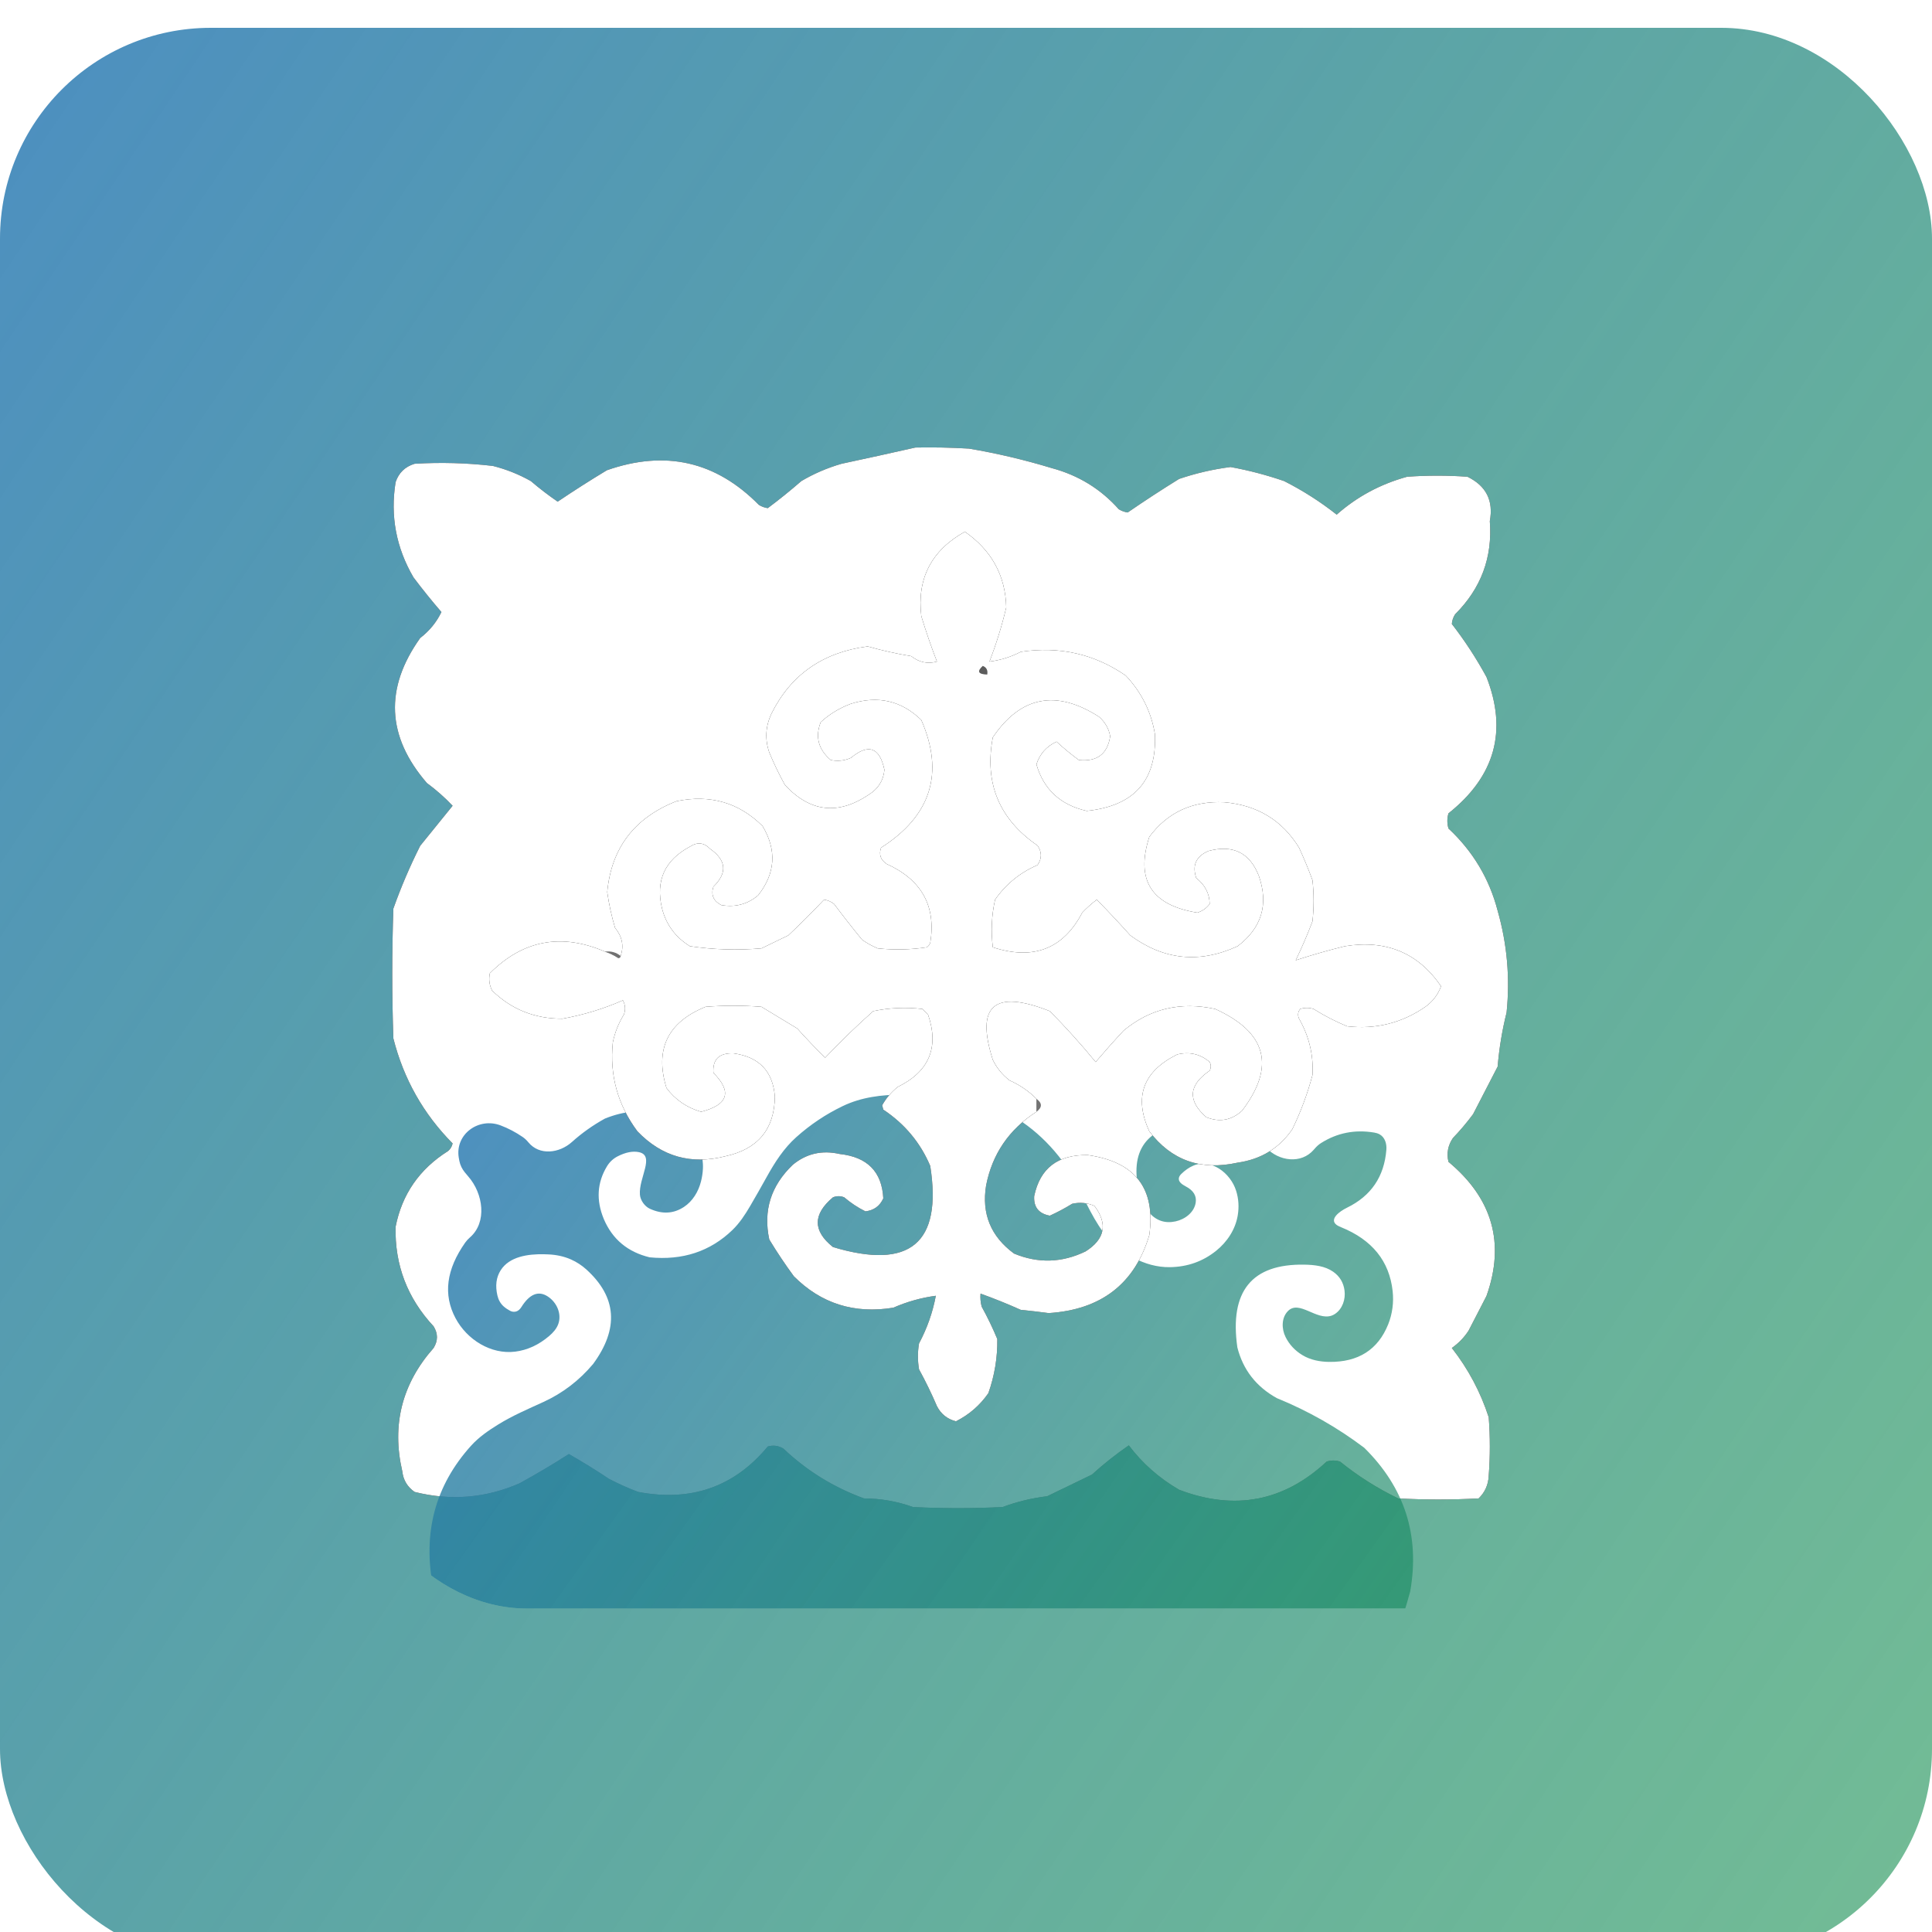 <svg width="110" height="110" viewBox="0 0 110 110" fill="none" xmlns="http://www.w3.org/2000/svg">
<g filter="url(#filter0_i_4561_4878)">
<rect width="110" height="110" rx="12" fill="url(#paint0_linear_4561_4878)" fill-opacity="0.9"/>
<g clip-path="url(#clip0_4561_4878)">
<path fill-rule="evenodd" clip-rule="evenodd" d="M52.115 23.897C53.134 23.876 54.152 23.897 55.17 23.958C56.759 24.226 58.329 24.596 59.879 25.067C61.397 25.474 62.67 26.254 63.697 27.409C63.853 27.505 64.023 27.567 64.206 27.594C65.161 26.937 66.137 26.3 67.133 25.684C68.085 25.361 69.061 25.135 70.061 25.006C71.101 25.196 72.119 25.463 73.115 25.807C74.183 26.349 75.179 26.985 76.106 27.717C77.258 26.697 78.594 25.978 80.115 25.56C81.261 25.478 82.406 25.478 83.552 25.56C84.617 26.081 85.041 26.923 84.824 28.087C84.984 30.15 84.326 31.916 82.852 33.386C82.74 33.555 82.677 33.74 82.661 33.941C83.395 34.887 84.052 35.894 84.633 36.96C85.84 40.031 85.119 42.619 82.47 44.724C82.385 45.012 82.385 45.299 82.47 45.587C83.862 46.885 84.795 48.446 85.27 50.27C85.81 52.167 85.98 54.098 85.779 56.062C85.526 57.076 85.356 58.103 85.27 59.143C84.803 60.047 84.336 60.951 83.87 61.854C83.518 62.329 83.136 62.781 82.724 63.21C82.439 63.627 82.354 64.079 82.47 64.566C84.982 66.656 85.703 69.203 84.633 72.207C84.294 72.864 83.955 73.521 83.615 74.178C83.363 74.566 83.045 74.895 82.661 75.164C83.594 76.356 84.294 77.671 84.761 79.108C84.846 80.217 84.846 81.326 84.761 82.435C84.741 82.945 84.55 83.376 84.188 83.729C82.661 83.811 81.133 83.811 79.606 83.729C78.416 83.154 77.313 82.455 76.297 81.634C76.043 81.552 75.788 81.552 75.533 81.634C73.095 83.906 70.295 84.441 67.133 83.236C65.997 82.576 65.042 81.734 64.27 80.71C63.534 81.216 62.834 81.771 62.17 82.374C61.321 82.784 60.473 83.195 59.624 83.606C58.744 83.712 57.895 83.917 57.079 84.222C55.382 84.305 53.685 84.305 51.988 84.222C51.088 83.899 50.155 83.735 49.188 83.729C47.453 83.095 45.926 82.15 44.606 80.895C44.327 80.726 44.03 80.685 43.715 80.772C41.815 83.07 39.354 83.933 36.333 83.36C35.767 83.147 35.215 82.9 34.679 82.62C33.929 82.119 33.166 81.647 32.388 81.203C31.481 81.787 30.547 82.341 29.588 82.867C27.657 83.712 25.663 83.876 23.606 83.36C23.192 83.071 22.959 82.681 22.906 82.189C22.293 79.544 22.887 77.202 24.688 75.164C24.942 74.753 24.942 74.343 24.688 73.932C23.193 72.325 22.472 70.436 22.524 68.263C22.89 66.41 23.887 64.972 25.515 63.949C25.649 63.834 25.734 63.69 25.77 63.518C24.105 61.836 22.981 59.844 22.397 57.541C22.312 55.076 22.312 52.611 22.397 50.147C22.831 48.925 23.341 47.734 23.924 46.573C24.541 45.811 25.156 45.051 25.77 44.293C25.328 43.825 24.84 43.393 24.306 42.999C22.016 40.35 21.889 37.598 23.924 34.742C24.453 34.334 24.856 33.841 25.133 33.263C24.583 32.626 24.053 31.969 23.543 31.291C22.555 29.6 22.215 27.793 22.524 25.868C22.702 25.336 23.063 24.987 23.606 24.821C25.095 24.731 26.579 24.772 28.061 24.944C28.823 25.135 29.544 25.423 30.224 25.807C30.715 26.228 31.225 26.618 31.752 26.978C32.665 26.362 33.598 25.766 34.552 25.191C37.877 24.024 40.762 24.681 43.206 27.162C43.362 27.259 43.532 27.32 43.715 27.347C44.367 26.861 45.003 26.347 45.624 25.807C46.341 25.383 47.105 25.055 47.915 24.821C49.334 24.518 50.734 24.21 52.115 23.897Z" fill="#050505"/>
<path fill-rule="evenodd" clip-rule="evenodd" d="M52.115 23.897C53.134 23.876 54.152 23.897 55.17 23.958C56.759 24.226 58.329 24.596 59.879 25.067C61.397 25.474 62.67 26.254 63.697 27.409C63.853 27.505 64.023 27.567 64.206 27.594C65.161 26.937 66.137 26.3 67.133 25.684C68.085 25.361 69.061 25.135 70.061 25.006C71.101 25.196 72.119 25.463 73.115 25.807C74.183 26.349 75.179 26.985 76.106 27.717C77.258 26.697 78.594 25.978 80.115 25.56C81.261 25.478 82.406 25.478 83.552 25.56C84.617 26.081 85.041 26.923 84.824 28.087C84.984 30.15 84.326 31.916 82.852 33.386C82.74 33.555 82.677 33.74 82.661 33.941C83.395 34.887 84.052 35.894 84.633 36.96C85.84 40.031 85.119 42.619 82.47 44.724C82.385 45.012 82.385 45.299 82.47 45.587C83.862 46.885 84.795 48.446 85.27 50.27C85.81 52.167 85.98 54.098 85.779 56.062C85.526 57.076 85.356 58.103 85.27 59.143C84.803 60.047 84.336 60.951 83.87 61.854C83.518 62.329 83.136 62.781 82.724 63.21C82.439 63.627 82.354 64.079 82.47 64.566C84.982 66.656 85.703 69.203 84.633 72.207C84.294 72.864 83.955 73.521 83.615 74.178C83.363 74.566 83.045 74.895 82.661 75.164C83.594 76.356 84.294 77.671 84.761 79.108C84.846 80.217 84.846 81.326 84.761 82.435C84.741 82.945 84.55 83.376 84.188 83.729C82.661 83.811 81.133 83.811 79.606 83.729C78.416 83.154 77.313 82.455 76.297 81.634C76.043 81.552 75.788 81.552 75.533 81.634C73.095 83.906 70.295 84.441 67.133 83.236C65.997 82.576 65.042 81.734 64.27 80.71C63.534 81.216 62.834 81.771 62.17 82.374C61.321 82.784 60.473 83.195 59.624 83.606C58.744 83.712 57.895 83.917 57.079 84.222C55.382 84.305 53.685 84.305 51.988 84.222C51.088 83.899 50.155 83.735 49.188 83.729C47.453 83.095 45.926 82.15 44.606 80.895C44.327 80.726 44.03 80.685 43.715 80.772C41.815 83.07 39.354 83.933 36.333 83.36C35.767 83.147 35.215 82.9 34.679 82.62C33.929 82.119 33.166 81.647 32.388 81.203C31.481 81.787 30.547 82.341 29.588 82.867C27.657 83.712 25.663 83.876 23.606 83.36C23.192 83.071 22.959 82.681 22.906 82.189C22.293 79.544 22.887 77.202 24.688 75.164C24.942 74.753 24.942 74.343 24.688 73.932C23.193 72.325 22.472 70.436 22.524 68.263C22.89 66.41 23.887 64.972 25.515 63.949C25.649 63.834 25.734 63.69 25.77 63.518C24.105 61.836 22.981 59.844 22.397 57.541C22.312 55.076 22.312 52.611 22.397 50.147C22.831 48.925 23.341 47.734 23.924 46.573C24.541 45.811 25.156 45.051 25.77 44.293C25.328 43.825 24.84 43.393 24.306 42.999C22.016 40.35 21.889 37.598 23.924 34.742C24.453 34.334 24.856 33.841 25.133 33.263C24.583 32.626 24.053 31.969 23.543 31.291C22.555 29.6 22.215 27.793 22.524 25.868C22.702 25.336 23.063 24.987 23.606 24.821C25.095 24.731 26.579 24.772 28.061 24.944C28.823 25.135 29.544 25.423 30.224 25.807C30.715 26.228 31.225 26.618 31.752 26.978C32.665 26.362 33.598 25.766 34.552 25.191C37.877 24.024 40.762 24.681 43.206 27.162C43.362 27.259 43.532 27.32 43.715 27.347C44.367 26.861 45.003 26.347 45.624 25.807C46.341 25.383 47.105 25.055 47.915 24.821C49.334 24.518 50.734 24.21 52.115 23.897Z" fill="white"/>
<g filter="url(#filter1_di_4561_4878)">
<path fill-rule="evenodd" clip-rule="evenodd" d="M47.986 27.012C49.036 26.507 50.212 26.36 51.378 26.364C52.116 26.367 52.854 26.377 53.592 26.394C54.424 26.413 55.259 26.507 56.039 26.797C57.839 27.465 59.323 28.58 60.491 30.143C60.915 30.795 61.3 31.465 61.646 32.152C62.222 33.295 62.8 34.489 63.848 35.223C64.071 35.379 64.303 35.523 64.545 35.653C65.178 35.995 65.888 36.196 66.609 36.185C67.612 36.17 68.491 35.858 69.246 35.249C69.871 34.746 70.336 34.039 70.47 33.248C70.553 32.762 70.523 32.291 70.38 31.837C70.056 30.804 68.931 29.979 67.937 30.407C67.698 30.51 67.471 30.667 67.258 30.878C67.199 30.936 67.145 31.008 67.124 31.089C67.067 31.317 67.299 31.475 67.507 31.584C67.949 31.814 68.139 32.124 68.078 32.512C67.992 33.062 67.478 33.459 66.934 33.578C66.348 33.706 65.853 33.548 65.45 33.104C65.064 32.68 64.881 32.11 64.782 31.546C64.378 29.244 65.558 28.03 68.325 27.903C68.399 27.909 68.473 27.914 68.547 27.92C69.529 27.997 70.493 28.274 71.32 28.809C71.499 28.924 71.674 29.044 71.846 29.169C71.928 29.229 72.004 29.297 72.073 29.37C72.819 30.166 74.089 30.323 74.802 29.497C74.817 29.48 74.832 29.463 74.847 29.446C74.952 29.323 75.07 29.21 75.208 29.123C76.13 28.537 77.144 28.337 78.249 28.523C78.353 28.541 78.457 28.571 78.549 28.622C78.85 28.792 78.962 29.153 78.934 29.497C78.813 31.03 78.066 32.13 76.693 32.799C76.246 33.017 75.694 33.447 76.079 33.762C76.153 33.823 76.265 33.874 76.354 33.91C78.123 34.626 79.102 35.837 79.291 37.543C79.362 38.185 79.278 38.843 79.037 39.442C78.456 40.884 77.339 41.596 75.688 41.579C75.151 41.574 74.606 41.47 74.148 41.19C73.729 40.935 73.413 40.596 73.199 40.172C72.957 39.691 72.955 39.059 73.336 38.678C73.975 38.042 74.95 39.232 75.806 38.948C75.874 38.926 75.942 38.892 76.01 38.847C76.434 38.565 76.619 38.014 76.551 37.509C76.49 37.06 76.276 36.706 75.908 36.447C75.439 36.117 74.838 36.052 74.266 36.042C71.266 35.989 69.995 37.559 70.45 40.753C70.773 42.028 71.522 42.99 72.697 43.641C74.492 44.374 76.152 45.317 77.676 46.47C79.983 48.746 80.853 51.477 80.288 54.663C80.219 54.899 80.151 55.136 80.085 55.373C79.719 56.684 79.104 57.917 78.229 58.96C77.701 59.59 77.092 60.148 76.398 60.589C75.51 61.154 74.597 61.685 73.662 62.181C72.787 62.645 71.906 63.145 71.297 63.925C71.052 64.24 70.836 64.574 70.65 64.927C70.411 65.379 70.278 65.882 70.269 66.393C70.268 66.444 70.267 66.494 70.268 66.545C70.271 67.11 70.453 67.654 70.698 68.163C71.015 68.823 71.44 69.451 72.082 69.802C72.823 70.207 73.609 70.362 74.441 70.265C75.322 70.163 76.286 69.718 76.496 68.856C76.595 68.45 76.492 68.031 76.188 67.601C76.058 67.418 75.87 67.247 75.649 67.284C75.541 67.302 75.446 67.369 75.357 67.433C75.325 67.457 75.293 67.48 75.26 67.502C74.625 67.942 73.667 68.062 73.255 67.408C73.176 67.283 73.12 67.145 73.087 66.995C72.957 66.413 73.297 65.835 73.747 65.444C74.624 64.684 75.606 64.453 76.694 64.75C77.463 64.961 78.147 65.442 78.616 66.088C79.402 67.168 79.554 68.429 79.073 69.87C79.019 69.989 78.961 70.105 78.9 70.219C78.641 70.709 78.265 71.129 77.821 71.46C77.301 71.847 76.74 72.178 76.138 72.451C76.033 72.499 75.935 72.572 75.894 72.68C75.812 72.897 75.997 73.096 76.213 73.178C77.594 73.705 78.454 74.58 78.796 75.805C79.092 76.865 78.427 78.057 77.327 78.01C77.004 77.996 76.682 77.867 76.389 77.731C76.128 77.611 75.862 77.5 75.591 77.399C75.288 77.287 75.008 77.116 74.79 76.878C74.66 76.736 74.532 76.592 74.406 76.448C73.833 75.794 72.806 75.724 72.349 76.463C72.297 76.546 72.239 76.626 72.171 76.697C72.023 76.85 71.867 76.991 71.702 77.123C71.261 77.474 70.722 77.668 70.182 77.83C70.118 77.85 70.053 77.869 69.989 77.888C69.124 78.151 68.214 78.379 67.338 78.156C66.607 77.969 65.944 77.605 65.349 77.061C64.823 76.493 64.6 75.825 64.681 75.057C64.655 74.281 64.878 73.573 65.349 72.935C65.509 72.701 65.732 72.563 66.017 72.522C66.971 72.368 68.339 72.745 68.177 73.698C68.141 73.91 68.037 74.136 67.863 74.376C67.847 74.397 67.828 74.42 67.808 74.438C67.558 74.67 67.303 75.014 67.521 75.277C67.636 75.417 67.779 75.536 67.95 75.636C68.035 75.685 68.131 75.715 68.229 75.728C69.508 75.898 70.329 75.36 70.693 74.114C70.724 73.918 70.742 73.722 70.747 73.529C70.775 72.406 70.158 71.355 69.275 70.661C67.933 69.607 66.407 69.451 64.697 70.193C64.103 70.451 63.567 70.831 63.118 71.297C62.899 71.523 62.695 71.759 62.504 72.006C62.103 72.524 61.839 73.129 61.546 73.715C60.953 74.903 60.169 75.952 59.194 76.863C58.74 77.288 58.218 77.633 57.666 77.921C57.294 78.114 56.918 78.297 56.537 78.472C55.901 78.762 55.23 78.976 54.536 79.069C52.757 79.307 50.996 79.168 49.256 78.653C46.862 77.638 45.11 76.042 44 73.866C43.615 73.111 43.273 72.327 42.747 71.662C42.569 71.437 42.383 71.218 42.189 71.004C41.813 70.591 41.372 70.242 40.88 69.978C40.171 69.597 39.374 69.391 38.569 69.407C36.002 69.457 34.767 70.64 34.864 72.955C34.91 74.036 35.464 75.252 36.544 75.308C36.816 75.322 37.101 75.281 37.401 75.186C37.532 75.144 37.656 75.072 37.743 74.965C37.943 74.718 37.876 74.369 37.687 74.113C37.634 74.042 37.579 73.972 37.522 73.903C37.306 73.644 37.096 73.349 37.127 73.013C37.132 72.953 37.142 72.894 37.155 72.835C37.213 72.578 37.383 72.36 37.6 72.212C37.633 72.19 37.665 72.169 37.698 72.149C38.117 71.894 38.644 71.91 39.092 72.107C40.181 72.587 40.695 73.492 40.633 74.821C40.634 75.9 40.148 76.705 39.176 77.238C38.369 77.754 37.497 77.975 36.559 77.901C36.196 77.873 35.846 77.765 35.505 77.641C35.257 77.55 35.008 77.46 34.76 77.37C34.309 77.205 33.899 76.943 33.555 76.608C33.361 76.419 33.166 76.232 32.97 76.047C32.265 75.379 31.125 75.248 30.634 76.086C30.534 76.256 30.431 76.434 30.284 76.565C30.145 76.69 29.991 76.796 29.824 76.884C29.158 77.163 28.475 77.344 27.774 77.427C26.982 77.521 26.04 77.209 26.034 76.412C26.033 76.225 26.056 76.024 26.068 75.838C26.157 74.446 26.86 73.43 28.178 72.79C28.222 72.769 28.267 72.743 28.305 72.711C28.548 72.507 28.446 72.149 28.204 71.944C27.805 71.608 27.406 71.27 27.005 70.931C26.82 70.775 26.652 70.597 26.522 70.393C25.94 69.481 25.643 68.51 25.632 67.48C25.622 66.635 25.889 65.791 26.417 65.13C27.1 64.276 28.177 63.757 29.267 63.841C30.093 63.905 30.799 64.251 31.387 64.88C31.808 65.33 32.078 65.967 31.887 66.553C31.748 66.977 31.437 67.251 30.953 67.376C30.554 67.479 30.137 67.285 29.942 66.923C29.751 66.568 29.468 66.152 29.086 66.282C29.045 66.296 29.005 66.313 28.965 66.334C28.842 66.4 28.747 66.507 28.672 66.624C28.476 66.927 28.359 67.223 28.32 67.512C28.146 68.792 29.724 69.575 31.016 69.557C32.06 69.542 32.956 69.156 33.706 68.398C34.426 67.668 34.847 66.655 34.803 65.63C34.76 64.633 34.371 63.748 33.636 62.974C33.232 62.548 32.725 62.239 32.213 61.952C31.116 61.34 30.01 60.739 28.895 60.15C28.141 59.752 27.406 59.301 26.827 58.677C25.718 57.481 24.997 56.065 24.662 54.427C24.057 51.31 24.776 48.619 26.82 46.352C27.262 45.863 27.81 45.485 28.371 45.139C29.186 44.636 30.07 44.258 30.941 43.86C32.035 43.359 32.978 42.638 33.771 41.696C35.25 39.679 35.119 37.885 33.38 36.312C33.123 36.081 32.832 35.89 32.516 35.749C32.107 35.567 31.664 35.477 31.218 35.458C31.135 35.455 31.053 35.452 30.97 35.45C30.049 35.431 29.001 35.584 28.507 36.361C28.252 36.762 28.19 37.242 28.321 37.801C28.377 38.042 28.498 38.267 28.686 38.428C28.797 38.524 28.919 38.605 29.049 38.673C29.156 38.728 29.281 38.742 29.395 38.706C29.52 38.667 29.614 38.568 29.684 38.458C30.153 37.712 30.652 37.51 31.181 37.849C31.699 38.181 31.995 38.844 31.786 39.422C31.689 39.691 31.488 39.917 31.27 40.102C30.674 40.611 30.027 40.908 29.331 40.995C27.952 41.166 26.588 40.316 25.935 39.089C25.223 37.751 25.407 36.316 26.489 34.783C26.565 34.676 26.657 34.578 26.756 34.492C27.744 33.635 27.519 31.997 26.655 31.014C26.59 30.94 26.526 30.863 26.463 30.785C26.311 30.598 26.203 30.379 26.155 30.143C26.142 30.077 26.129 30.011 26.119 29.944C25.904 28.619 27.247 27.637 28.503 28.114C28.941 28.28 29.361 28.501 29.761 28.775C29.885 28.859 29.993 28.967 30.088 29.082C30.711 29.837 31.841 29.709 32.568 29.054C33.133 28.546 33.756 28.104 34.439 27.727C35.532 27.284 36.572 27.197 37.559 27.466C38.958 27.848 40.095 29.138 40.021 30.587C40.009 30.825 39.973 31.064 39.912 31.304C39.765 31.884 39.441 32.427 38.941 32.756C38.349 33.146 37.702 33.181 36.999 32.859C36.706 32.725 36.459 32.378 36.434 32.056C36.36 31.103 37.31 29.828 36.373 29.636C36.025 29.565 35.625 29.643 35.174 29.871C34.921 29.998 34.709 30.195 34.562 30.437C33.995 31.37 33.934 32.372 34.378 33.444C34.867 34.596 35.738 35.323 36.989 35.625C38.865 35.808 40.434 35.29 41.698 34.072C42.106 33.679 42.42 33.2 42.707 32.711C43.032 32.154 43.351 31.594 43.663 31.031C44.118 30.21 44.632 29.413 45.332 28.787C46.133 28.069 47.018 27.477 47.986 27.012Z" fill="url(#paint1_linear_4561_4878)" fill-opacity="0.9"/>
</g>
<path fill-rule="evenodd" clip-rule="evenodd" d="M59.009 60.977C59.009 61.224 59.009 61.47 59.009 61.717C57.451 62.719 56.497 64.116 56.145 65.907C55.88 67.522 56.411 68.816 57.736 69.789C59.106 70.359 60.464 70.317 61.809 69.666C62.912 68.966 63.082 68.103 62.318 67.078C61.911 66.895 61.486 66.854 61.045 66.954C60.637 67.206 60.213 67.432 59.773 67.632C59.144 67.516 58.847 67.146 58.882 66.523C59.214 64.93 60.232 64.149 61.936 64.181C64.64 64.563 65.807 66.083 65.436 68.741C64.61 71.506 62.701 72.985 59.709 73.178C59.18 73.107 58.65 73.046 58.118 72.993C57.367 72.655 56.603 72.347 55.827 72.069C55.807 72.319 55.828 72.565 55.891 72.808C56.223 73.41 56.52 74.026 56.782 74.657C56.797 75.71 56.627 76.737 56.273 77.738C55.793 78.428 55.178 78.962 54.427 79.34C53.934 79.212 53.574 78.924 53.346 78.477C53.041 77.764 52.702 77.066 52.327 76.382C52.242 75.889 52.242 75.396 52.327 74.903C52.786 74.044 53.104 73.141 53.282 72.192C52.448 72.303 51.642 72.53 50.864 72.87C48.64 73.234 46.752 72.638 45.2 71.083C44.702 70.406 44.235 69.707 43.8 68.988C43.446 67.344 43.892 65.927 45.136 64.736C45.909 64.096 46.8 63.89 47.809 64.12C49.386 64.291 50.214 65.133 50.291 66.646C50.096 67.081 49.757 67.328 49.273 67.386C48.836 67.168 48.433 66.901 48.064 66.585C47.852 66.502 47.639 66.502 47.427 66.585C46.272 67.554 46.272 68.499 47.427 69.419C51.81 70.737 53.655 69.197 52.964 64.798C52.403 63.474 51.512 62.406 50.291 61.593C50.27 61.511 50.249 61.429 50.227 61.347C50.448 60.947 50.745 60.598 51.118 60.299C52.907 59.42 53.48 58.044 52.836 56.171C52.73 56.068 52.624 55.965 52.518 55.863C51.575 55.753 50.641 55.794 49.718 55.986C48.762 56.836 47.85 57.719 46.982 58.636C46.44 58.105 45.909 57.551 45.391 56.972C44.712 56.561 44.033 56.15 43.355 55.739C42.294 55.657 41.233 55.657 40.173 55.739C38.012 56.618 37.27 58.158 37.946 60.361C38.444 61.028 39.101 61.48 39.918 61.717C41.462 61.32 41.695 60.581 40.618 59.498C40.565 58.729 40.946 58.359 41.764 58.389C43.221 58.589 44.006 59.411 44.118 60.854C44.092 62.705 43.159 63.835 41.318 64.243C39.354 64.746 37.678 64.273 36.291 62.826C35.169 61.316 34.703 59.632 34.891 57.773C35.006 57.203 35.218 56.669 35.527 56.171C35.624 55.891 35.602 55.624 35.464 55.37C34.377 55.849 33.232 56.199 32.027 56.417C30.455 56.424 29.119 55.89 28.018 54.815C27.859 54.498 27.817 54.169 27.891 53.829C29.779 51.939 31.964 51.529 34.446 52.597C34.707 52.683 34.962 52.806 35.209 52.967C35.286 52.951 35.329 52.91 35.336 52.843C35.534 52.277 35.428 51.743 35.018 51.241C34.819 50.574 34.671 49.896 34.573 49.208C34.807 46.698 36.122 44.973 38.518 44.032C40.437 43.638 42.07 44.11 43.418 45.449C44.237 46.825 44.152 48.139 43.164 49.393C42.557 49.904 41.857 50.088 41.064 49.947C40.617 49.712 40.468 49.363 40.618 48.9C41.424 48.114 41.36 47.395 40.427 46.743C40.084 46.386 39.702 46.345 39.282 46.62C37.846 47.386 37.316 48.557 37.691 50.132C37.925 51.058 38.455 51.777 39.282 52.289C40.627 52.488 41.984 52.529 43.355 52.412C43.864 52.166 44.373 51.919 44.882 51.673C45.591 51.007 46.27 50.329 46.918 49.639C47.133 49.671 47.324 49.753 47.491 49.886C48.006 50.575 48.536 51.252 49.082 51.919C49.358 52.115 49.655 52.279 49.973 52.412C50.912 52.511 51.846 52.49 52.773 52.35C52.861 52.286 52.925 52.203 52.964 52.104C53.307 50.01 52.48 48.51 50.482 47.606C50.137 47.376 50.031 47.068 50.164 46.681C53.011 44.861 53.775 42.437 52.455 39.41C51.325 38.309 49.988 38.001 48.446 38.486C47.798 38.727 47.225 39.077 46.727 39.533C46.404 40.37 46.595 41.089 47.3 41.69C47.694 41.771 48.076 41.729 48.446 41.567C49.446 40.735 50.082 40.961 50.355 42.245C50.3 42.854 50.003 43.326 49.464 43.662C47.713 44.84 46.122 44.655 44.691 43.108C44.359 42.506 44.062 41.89 43.8 41.259C43.541 40.506 43.584 39.767 43.927 39.041C45.03 36.826 46.854 35.553 49.4 35.22C50.216 35.451 51.043 35.636 51.882 35.775C52.33 36.129 52.818 36.232 53.346 36.083C53.022 35.245 52.724 34.383 52.455 33.495C52.199 31.36 53.026 29.758 54.936 28.689C56.464 29.758 57.249 31.196 57.291 33.002C57.041 34.057 56.723 35.084 56.336 36.083C56.961 36.007 57.555 35.822 58.118 35.528C60.32 35.197 62.314 35.649 64.1 36.884C64.999 37.843 65.55 38.953 65.755 40.211C65.872 42.85 64.578 44.308 61.873 44.586C60.378 44.248 59.423 43.364 59.009 41.937C59.198 41.344 59.58 40.912 60.155 40.643C60.56 41.015 60.984 41.364 61.427 41.69C62.465 41.795 63.059 41.343 63.209 40.335C63.133 39.899 62.92 39.529 62.573 39.225C60.134 37.661 58.118 38.051 56.527 40.396C56.035 42.996 56.883 45.05 59.073 46.558C59.327 46.928 59.327 47.298 59.073 47.667C58.074 48.1 57.268 48.758 56.655 49.639C56.456 50.533 56.414 51.437 56.527 52.35C58.838 53.103 60.535 52.446 61.618 50.379C61.875 50.109 62.151 49.863 62.446 49.639C63.096 50.3 63.732 50.978 64.355 51.673C66.266 53.081 68.302 53.286 70.464 52.289C71.836 51.247 72.239 49.912 71.673 48.283C71.158 46.968 70.204 46.495 68.809 46.866C68.098 47.168 67.865 47.682 68.109 48.407C68.612 48.803 68.866 49.296 68.873 49.886C68.69 50.126 68.456 50.29 68.173 50.379C65.555 49.959 64.644 48.521 65.436 46.065C66.473 44.667 67.894 44.01 69.7 44.093C71.584 44.255 73.005 45.118 73.964 46.681C74.243 47.288 74.498 47.904 74.727 48.53C74.812 49.31 74.812 50.091 74.727 50.872C74.439 51.633 74.121 52.372 73.773 53.09C74.692 52.789 75.625 52.522 76.573 52.289C78.924 51.908 80.748 52.668 82.046 54.569C81.876 55.042 81.579 55.433 81.155 55.739C79.816 56.665 78.331 57.034 76.7 56.849C76.034 56.574 75.398 56.245 74.791 55.863C74.536 55.781 74.282 55.781 74.027 55.863C73.893 56.034 73.872 56.219 73.964 56.417C74.536 57.421 74.791 58.489 74.727 59.622C74.446 60.685 74.064 61.712 73.582 62.703C72.843 63.786 71.804 64.422 70.464 64.613C68.364 65.077 66.689 64.481 65.436 62.826C64.544 60.878 65.074 59.42 67.027 58.451C67.726 58.283 68.342 58.427 68.873 58.882C68.958 59.046 68.958 59.211 68.873 59.375C67.666 60.198 67.602 61.081 68.682 62.025C69.439 62.327 70.118 62.204 70.718 61.655C72.635 59.131 72.126 57.2 69.191 55.863C67.217 55.434 65.478 55.844 63.973 57.095C63.426 57.683 62.896 58.279 62.382 58.882C61.569 57.888 60.699 56.923 59.773 55.986C56.613 54.734 55.531 55.658 56.527 58.759C56.748 59.22 57.067 59.61 57.482 59.93C58.066 60.191 58.576 60.54 59.009 60.977Z" fill="#050505"/>
<path fill-rule="evenodd" clip-rule="evenodd" d="M59.009 60.977C59.009 61.224 59.009 61.47 59.009 61.717C57.451 62.719 56.497 64.116 56.145 65.907C55.88 67.522 56.411 68.816 57.736 69.789C59.106 70.359 60.464 70.317 61.809 69.666C62.912 68.966 63.082 68.103 62.318 67.078C61.911 66.895 61.486 66.854 61.045 66.954C60.637 67.206 60.213 67.432 59.773 67.632C59.144 67.516 58.847 67.146 58.882 66.523C59.214 64.93 60.232 64.149 61.936 64.181C64.64 64.563 65.807 66.083 65.436 68.741C64.61 71.506 62.701 72.985 59.709 73.178C59.18 73.107 58.65 73.046 58.118 72.993C57.367 72.655 56.603 72.347 55.827 72.069C55.807 72.319 55.828 72.565 55.891 72.808C56.223 73.41 56.52 74.026 56.782 74.657C56.797 75.71 56.627 76.737 56.273 77.738C55.793 78.428 55.178 78.962 54.427 79.34C53.934 79.212 53.574 78.924 53.346 78.477C53.041 77.764 52.702 77.066 52.327 76.382C52.242 75.889 52.242 75.396 52.327 74.903C52.786 74.044 53.104 73.141 53.282 72.192C52.448 72.303 51.642 72.53 50.864 72.87C48.64 73.234 46.752 72.638 45.2 71.083C44.702 70.406 44.235 69.707 43.8 68.988C43.446 67.344 43.892 65.927 45.136 64.736C45.909 64.096 46.8 63.89 47.809 64.12C49.386 64.291 50.214 65.133 50.291 66.646C50.096 67.081 49.757 67.328 49.273 67.386C48.836 67.168 48.433 66.901 48.064 66.585C47.852 66.502 47.639 66.502 47.427 66.585C46.272 67.554 46.272 68.499 47.427 69.419C51.81 70.737 53.655 69.197 52.964 64.798C52.403 63.474 51.512 62.406 50.291 61.593C50.27 61.511 50.249 61.429 50.227 61.347C50.448 60.947 50.745 60.598 51.118 60.299C52.907 59.42 53.48 58.044 52.836 56.171C52.73 56.068 52.624 55.965 52.518 55.863C51.575 55.753 50.641 55.794 49.718 55.986C48.762 56.836 47.85 57.719 46.982 58.636C46.44 58.105 45.909 57.551 45.391 56.972C44.712 56.561 44.033 56.15 43.355 55.739C42.294 55.657 41.233 55.657 40.173 55.739C38.012 56.618 37.27 58.158 37.946 60.361C38.444 61.028 39.101 61.48 39.918 61.717C41.462 61.32 41.695 60.581 40.618 59.498C40.565 58.729 40.946 58.359 41.764 58.389C43.221 58.589 44.006 59.411 44.118 60.854C44.092 62.705 43.159 63.835 41.318 64.243C39.354 64.746 37.678 64.273 36.291 62.826C35.169 61.316 34.703 59.632 34.891 57.773C35.006 57.203 35.218 56.669 35.527 56.171C35.624 55.891 35.602 55.624 35.464 55.37C34.377 55.849 33.232 56.199 32.027 56.417C30.455 56.424 29.119 55.89 28.018 54.815C27.859 54.498 27.817 54.169 27.891 53.829C29.779 51.939 31.964 51.529 34.446 52.597C34.707 52.683 34.962 52.806 35.209 52.967C35.286 52.951 35.329 52.91 35.336 52.843C35.534 52.277 35.428 51.743 35.018 51.241C34.819 50.574 34.671 49.896 34.573 49.208C34.807 46.698 36.122 44.973 38.518 44.032C40.437 43.638 42.07 44.11 43.418 45.449C44.237 46.825 44.152 48.139 43.164 49.393C42.557 49.904 41.857 50.088 41.064 49.947C40.617 49.712 40.468 49.363 40.618 48.9C41.424 48.114 41.36 47.395 40.427 46.743C40.084 46.386 39.702 46.345 39.282 46.62C37.846 47.386 37.316 48.557 37.691 50.132C37.925 51.058 38.455 51.777 39.282 52.289C40.627 52.488 41.984 52.529 43.355 52.412C43.864 52.166 44.373 51.919 44.882 51.673C45.591 51.007 46.27 50.329 46.918 49.639C47.133 49.671 47.324 49.753 47.491 49.886C48.006 50.575 48.536 51.252 49.082 51.919C49.358 52.115 49.655 52.279 49.973 52.412C50.912 52.511 51.846 52.49 52.773 52.35C52.861 52.286 52.925 52.203 52.964 52.104C53.307 50.01 52.48 48.51 50.482 47.606C50.137 47.376 50.031 47.068 50.164 46.681C53.011 44.861 53.775 42.437 52.455 39.41C51.325 38.309 49.988 38.001 48.446 38.486C47.798 38.727 47.225 39.077 46.727 39.533C46.404 40.37 46.595 41.089 47.3 41.69C47.694 41.771 48.076 41.729 48.446 41.567C49.446 40.735 50.082 40.961 50.355 42.245C50.3 42.854 50.003 43.326 49.464 43.662C47.713 44.84 46.122 44.655 44.691 43.108C44.359 42.506 44.062 41.89 43.8 41.259C43.541 40.506 43.584 39.767 43.927 39.041C45.03 36.826 46.854 35.553 49.4 35.22C50.216 35.451 51.043 35.636 51.882 35.775C52.33 36.129 52.818 36.232 53.346 36.083C53.022 35.245 52.724 34.383 52.455 33.495C52.199 31.36 53.026 29.758 54.936 28.689C56.464 29.758 57.249 31.196 57.291 33.002C57.041 34.057 56.723 35.084 56.336 36.083C56.961 36.007 57.555 35.822 58.118 35.528C60.32 35.197 62.314 35.649 64.1 36.884C64.999 37.843 65.55 38.953 65.755 40.211C65.872 42.85 64.578 44.308 61.873 44.586C60.378 44.248 59.423 43.364 59.009 41.937C59.198 41.344 59.58 40.912 60.155 40.643C60.56 41.015 60.984 41.364 61.427 41.69C62.465 41.795 63.059 41.343 63.209 40.335C63.133 39.899 62.92 39.529 62.573 39.225C60.134 37.661 58.118 38.051 56.527 40.396C56.035 42.996 56.883 45.05 59.073 46.558C59.327 46.928 59.327 47.298 59.073 47.667C58.074 48.1 57.268 48.758 56.655 49.639C56.456 50.533 56.414 51.437 56.527 52.35C58.838 53.103 60.535 52.446 61.618 50.379C61.875 50.109 62.151 49.863 62.446 49.639C63.096 50.3 63.732 50.978 64.355 51.673C66.266 53.081 68.302 53.286 70.464 52.289C71.836 51.247 72.239 49.912 71.673 48.283C71.158 46.968 70.204 46.495 68.809 46.866C68.098 47.168 67.865 47.682 68.109 48.407C68.612 48.803 68.866 49.296 68.873 49.886C68.69 50.126 68.456 50.29 68.173 50.379C65.555 49.959 64.644 48.521 65.436 46.065C66.473 44.667 67.894 44.01 69.7 44.093C71.584 44.255 73.005 45.118 73.964 46.681C74.243 47.288 74.498 47.904 74.727 48.53C74.812 49.31 74.812 50.091 74.727 50.872C74.439 51.633 74.121 52.372 73.773 53.09C74.692 52.789 75.625 52.522 76.573 52.289C78.924 51.908 80.748 52.668 82.046 54.569C81.876 55.042 81.579 55.433 81.155 55.739C79.816 56.665 78.331 57.034 76.7 56.849C76.034 56.574 75.398 56.245 74.791 55.863C74.536 55.781 74.282 55.781 74.027 55.863C73.893 56.034 73.872 56.219 73.964 56.417C74.536 57.421 74.791 58.489 74.727 59.622C74.446 60.685 74.064 61.712 73.582 62.703C72.843 63.786 71.804 64.422 70.464 64.613C68.364 65.077 66.689 64.481 65.436 62.826C64.544 60.878 65.074 59.42 67.027 58.451C67.726 58.283 68.342 58.427 68.873 58.882C68.958 59.046 68.958 59.211 68.873 59.375C67.666 60.198 67.602 61.081 68.682 62.025C69.439 62.327 70.118 62.204 70.718 61.655C72.635 59.131 72.126 57.2 69.191 55.863C67.217 55.434 65.478 55.844 63.973 57.095C63.426 57.683 62.896 58.279 62.382 58.882C61.569 57.888 60.699 56.923 59.773 55.986C56.613 54.734 55.531 55.658 56.527 58.759C56.748 59.22 57.067 59.61 57.482 59.93C58.066 60.191 58.576 60.54 59.009 60.977Z" fill="white"/>
<path fill-rule="evenodd" clip-rule="evenodd" d="M55.955 36.329C56.168 36.413 56.253 36.578 56.209 36.822C55.692 36.808 55.607 36.644 55.955 36.329Z" fill="#5C5C5C"/>
<path fill-rule="evenodd" clip-rule="evenodd" d="M34.445 52.597C34.788 52.556 35.084 52.638 35.336 52.843C35.329 52.91 35.286 52.951 35.209 52.967C34.962 52.806 34.707 52.683 34.445 52.597Z" fill="#717171"/>
<path fill-rule="evenodd" clip-rule="evenodd" d="M59.009 60.977C59.349 61.224 59.349 61.47 59.009 61.717C59.009 61.47 59.009 61.224 59.009 60.977Z" fill="#737373"/>
</g>
</g>
<defs>
<filter id="filter0_i_4561_4878" x="0" y="0" width="110" height="111.584" filterUnits="userSpaceOnUse" color-interpolation-filters="sRGB">
<feFlood flood-opacity="0" result="BackgroundImageFix"/>
<feBlend mode="normal" in="SourceGraphic" in2="BackgroundImageFix" result="shape"/>
<feColorMatrix in="SourceAlpha" type="matrix" values="0 0 0 0 0 0 0 0 0 0 0 0 0 0 0 0 0 0 127 0" result="hardAlpha"/>
<feOffset dy="1.584"/>
<feGaussianBlur stdDeviation="1.584"/>
<feComposite in2="hardAlpha" operator="arithmetic" k2="-1" k3="1"/>
<feColorMatrix type="matrix" values="0 0 0 0 1 0 0 0 0 1 0 0 0 0 1 0 0 0 0.25 0"/>
<feBlend mode="normal" in2="shape" result="effect1_innerShadow_4561_4878"/>
</filter>
<filter id="filter1_di_4561_4878" x="-29.051" y="5.652" width="163.011" height="159.828" filterUnits="userSpaceOnUse" color-interpolation-filters="sRGB">
<feFlood flood-opacity="0" result="BackgroundImageFix"/>
<feColorMatrix in="SourceAlpha" type="matrix" values="0 0 0 0 0 0 0 0 0 0 0 0 0 0 0 0 0 0 127 0" result="hardAlpha"/>
<feOffset dy="32.794"/>
<feGaussianBlur stdDeviation="26.753"/>
<feComposite in2="hardAlpha" operator="out"/>
<feColorMatrix type="matrix" values="0 0 0 0 0 0 0 0 0 0 0 0 0 0 0 0 0 0 0.3 0"/>
<feBlend mode="normal" in2="BackgroundImageFix" result="effect1_dropShadow_4561_4878"/>
<feBlend mode="normal" in="SourceGraphic" in2="effect1_dropShadow_4561_4878" result="shape"/>
<feColorMatrix in="SourceAlpha" type="matrix" values="0 0 0 0 0 0 0 0 0 0 0 0 0 0 0 0 0 0 127 0" result="hardAlpha"/>
<feOffset dy="1.584"/>
<feGaussianBlur stdDeviation="1.584"/>
<feComposite in2="hardAlpha" operator="arithmetic" k2="-1" k3="1"/>
<feColorMatrix type="matrix" values="0 0 0 0 1 0 0 0 0 1 0 0 0 0 1 0 0 0 0.25 0"/>
<feBlend mode="normal" in2="shape" result="effect2_innerShadow_4561_4878"/>
</filter>
<linearGradient id="paint0_linear_4561_4878" x1="-26.5" y1="-11.5" x2="143.12" y2="102.826" gradientUnits="userSpaceOnUse">
<stop offset="0.007" stop-color="#3378C9"/>
<stop offset="1" stop-color="#10923E" stop-opacity="0.62"/>
</linearGradient>
<linearGradient id="paint1_linear_4561_4878" x1="10.964" y1="20.842" x2="94.093" y2="80.247" gradientUnits="userSpaceOnUse">
<stop offset="0.007" stop-color="#3378C9"/>
<stop offset="1" stop-color="#10923E" stop-opacity="0.62"/>
</linearGradient>
<clipPath id="clip0_4561_4878">
<rect x="20" y="20" width="70" height="70" rx="10" fill="white"/>
</clipPath>
</defs>
</svg>
